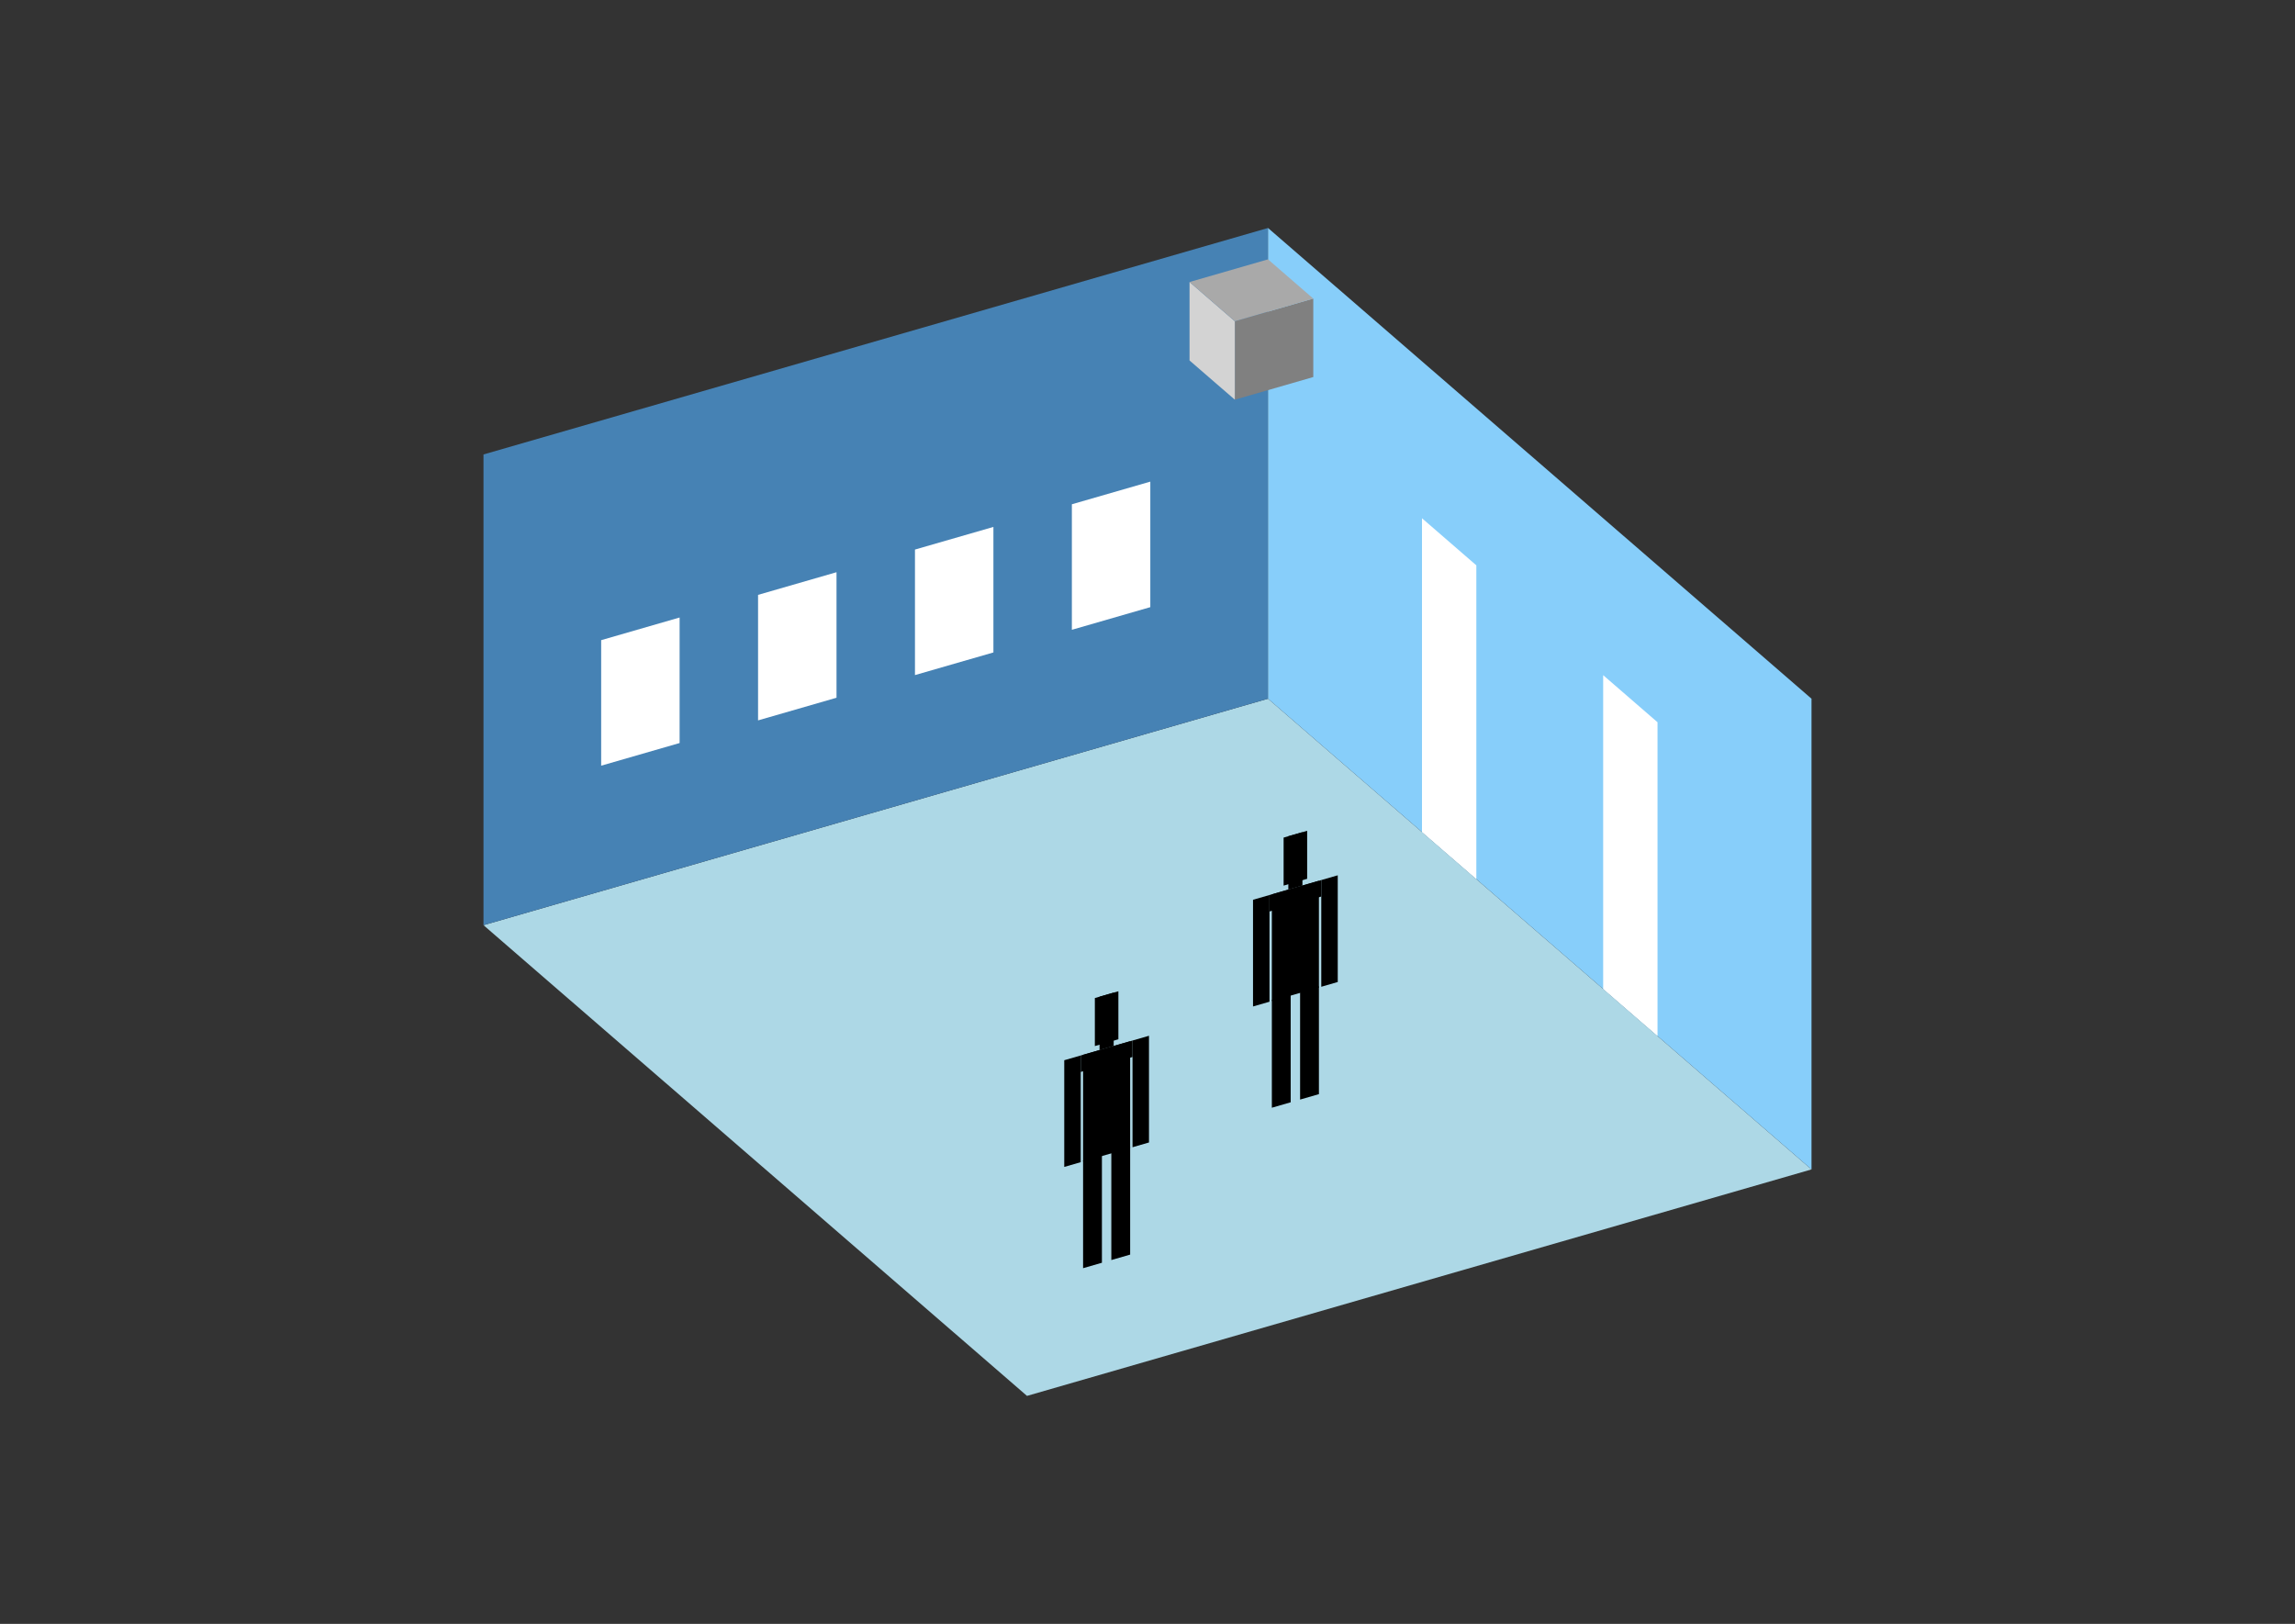 <?xml version="1.0" encoding="UTF-8"?>
<svg
  xmlns="http://www.w3.org/2000/svg"
  width="848"
  height="600"
  style="background-color:white"
>
  <rect width="100%" height="100%" fill="#333333" stroke="none"/>
  <polygon fill="lightblue" points="379.478,515.763 178.649,341.84 468.522,258.16 669.351,432.084" />
  <polygon fill="steelblue" points="178.649,341.84 178.649,167.916 468.522,84.237 468.522,258.16" />
  <polygon fill="lightskyblue" points="669.351,432.084 669.351,258.16 468.522,84.237 468.522,258.16" />
  <polygon fill="white" points="545.506,324.831 545.506,208.882 525.423,191.49 525.423,307.439" />
  <polygon fill="white" points="612.45,382.806 612.45,266.857 592.367,249.464 592.367,365.413" />
  <polygon fill="white" points="222.13,282.908 222.13,236.528 251.117,228.16 251.117,274.54" />
  <polygon fill="white" points="280.104,266.172 280.104,219.793 309.091,211.425 309.091,257.804" />
  <polygon fill="white" points="338.079,249.436 338.079,203.057 367.066,194.689 367.066,241.068" />
  <polygon fill="white" points="396.053,232.701 396.053,186.321 425.041,177.953 425.041,224.333" />
  <polygon fill="grey" points="456.27,147.68 456.27,118.693 485.257,110.325 485.257,139.313" />
  <polygon fill="lightgrey" points="456.27,147.68 456.27,118.693 439.534,104.199 439.534,133.187" />
  <polygon fill="darkgrey" points="456.27,118.693 439.534,104.199 468.522,95.832 485.257,110.325" />
  <polygon fill="hsl(360.0,50.0%,50.66%)" points="469.947,409.289 469.947,369.472 476.904,367.464 476.904,407.281" />
  <polygon fill="hsl(360.0,50.0%,50.66%)" points="487.34,404.268 487.34,364.451 480.383,366.459 480.383,406.276" />
  <polygon fill="hsl(360.0,50.0%,50.66%)" points="462.99,371.874 462.99,332.452 469.078,330.694 469.078,370.117" />
  <polygon fill="hsl(360.0,50.0%,50.66%)" points="488.209,364.594 488.209,325.172 494.297,323.414 494.297,362.837" />
  <polygon fill="hsl(360.0,50.0%,50.66%)" points="469.078,336.782 469.078,330.694 488.209,325.172 488.209,331.259" />
  <polygon fill="hsl(360.0,50.0%,50.66%)" points="469.947,369.866 469.947,330.443 487.34,325.423 487.34,364.845" />
  <polygon fill="hsl(360.0,50.0%,50.66%)" points="474.295,327.217 474.295,309.477 482.991,306.966 482.991,324.707" />
  <polygon fill="hsl(360.0,50.0%,50.66%)" points="476.035,328.686 476.035,308.975 481.252,307.469 481.252,327.18" />
  <polygon fill="hsl(360.0,50.0%,42.218%)" points="400.199,468.577 400.199,428.76 407.156,426.752 407.156,466.569" />
  <polygon fill="hsl(360.0,50.0%,42.218%)" points="417.591,463.556 417.591,423.739 410.634,425.748 410.634,465.565" />
  <polygon fill="hsl(360.0,50.0%,42.218%)" points="393.242,431.163 393.242,391.74 399.329,389.983 399.329,429.405" />
  <polygon fill="hsl(360.0,50.0%,42.218%)" points="418.461,423.883 418.461,384.46 424.548,382.703 424.548,422.125" />
  <polygon fill="hsl(360.0,50.0%,42.218%)" points="399.329,396.07 399.329,389.983 418.461,384.46 418.461,390.547" />
  <polygon fill="hsl(360.0,50.0%,42.218%)" points="400.199,429.154 400.199,389.732 417.591,384.711 417.591,424.134" />
  <polygon fill="hsl(360.0,50.0%,42.218%)" points="404.547,386.505 404.547,368.765 413.243,366.255 413.243,383.995" />
  <polygon fill="hsl(360.0,50.0%,42.218%)" points="406.286,387.974 406.286,368.263 411.504,366.757 411.504,386.468" />
</svg>
